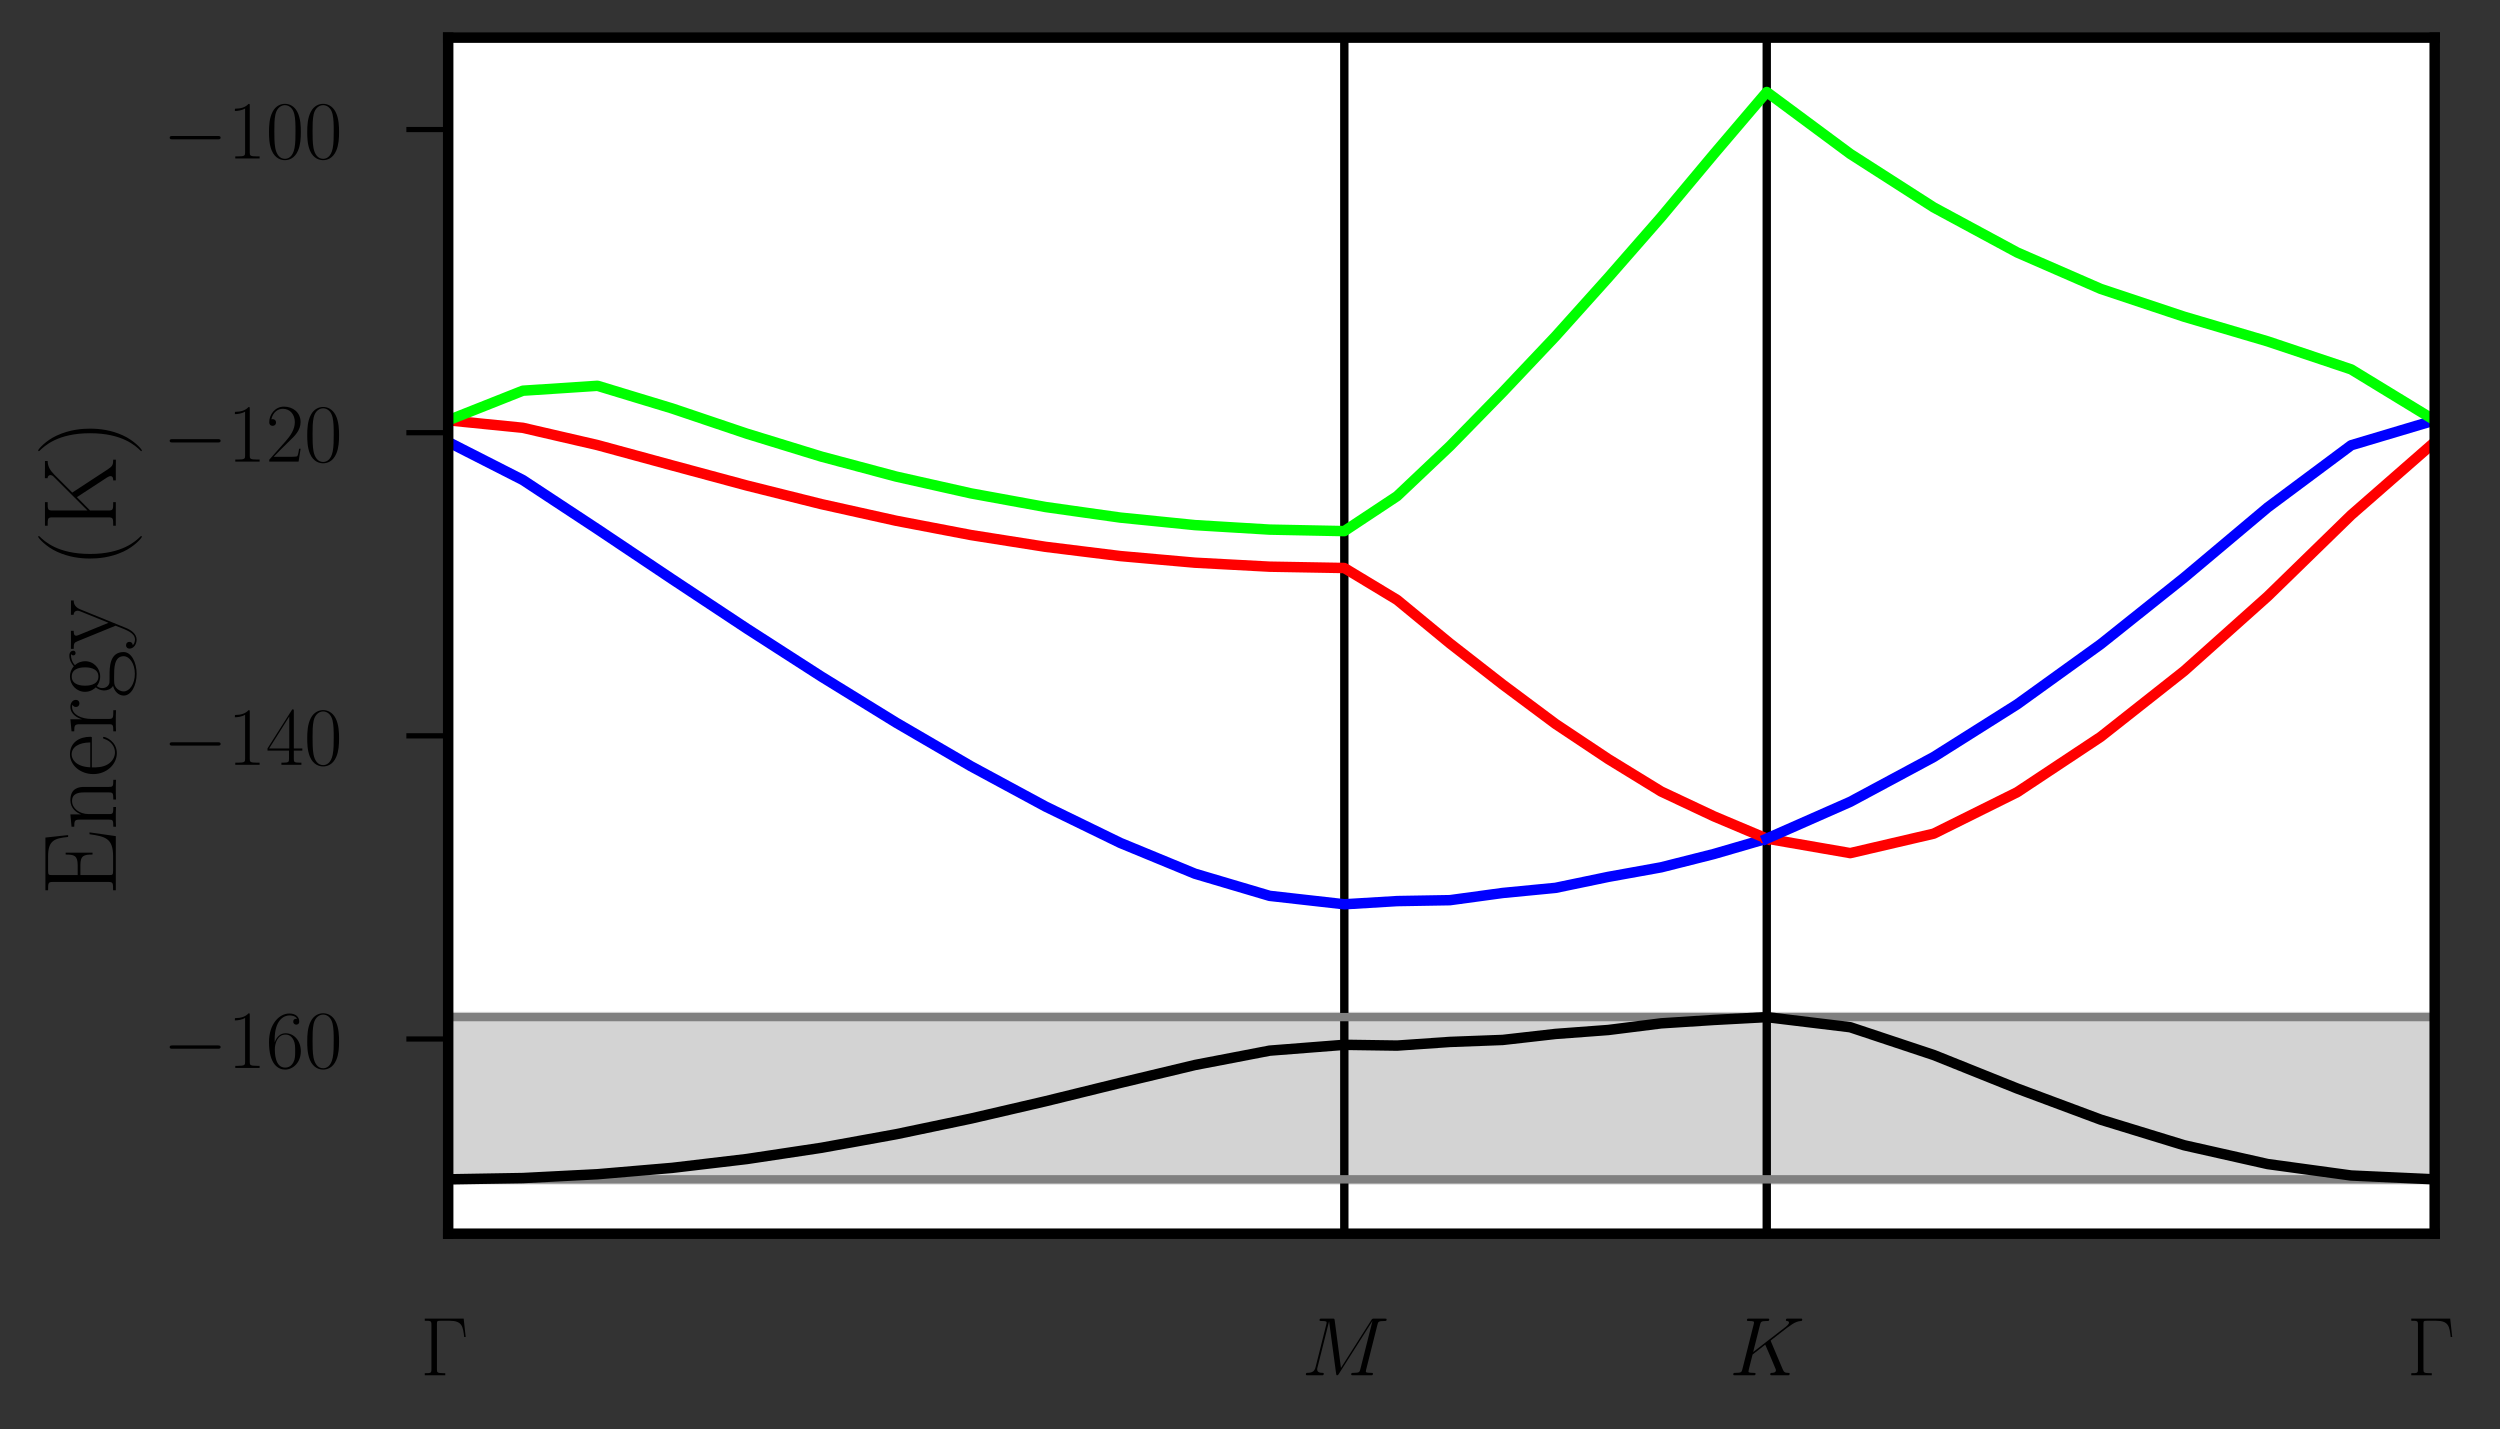 <?xml version="1.0" encoding="utf-8" standalone="no"?>
<!DOCTYPE svg PUBLIC "-//W3C//DTD SVG 1.1//EN"
  "http://www.w3.org/Graphics/SVG/1.1/DTD/svg11.dtd">
<!-- Created with matplotlib (https://matplotlib.org/) -->
<svg height="136.643pt" version="1.1" viewBox="0 0 239.034 136.643" width="239.034pt" xmlns="http://www.w3.org/2000/svg" xmlns:xlink="http://www.w3.org/1999/xlink">
 <rect x="0" y="0" width="239.034" height="136.643" fill="#333333" stroke="none"/>
 <defs>
  <style type="text/css">*{stroke-linecap:butt;stroke-linejoin:round;}</style>
 </defs>
 <g id="figure_1">
  <g id="patch_1">
   <path d="M -0 136.643 
L 239.034 136.643 
L 239.034 0 
L -0 0 
z
" style="fill:none;"/>
  </g>
  <g id="axes_1">
   <g id="patch_2">
    <path d="M 42.852 117.959 
L 232.789 117.959 
L 232.789 3.6 
L 42.852 3.6 
z
" style="fill:#ffffff;"/>
   </g>
   <g id="PolyCollection_1">
    <defs>
     <path d="M 42.852 -39.394 
L 42.852 -23.883 
L 46.422 -23.883 
L 49.992 -23.883 
L 53.562 -23.883 
L 57.132 -23.883 
L 60.702 -23.883 
L 64.272 -23.883 
L 67.842 -23.883 
L 71.413 -23.883 
L 74.983 -23.883 
L 78.553 -23.883 
L 82.123 -23.883 
L 85.693 -23.883 
L 89.263 -23.883 
L 92.833 -23.883 
L 96.403 -23.883 
L 99.973 -23.883 
L 103.543 -23.883 
L 107.114 -23.883 
L 110.684 -23.883 
L 114.254 -23.883 
L 117.824 -23.883 
L 121.394 -23.883 
L 124.964 -23.883 
L 128.534 -23.883 
L 133.583 -23.883 
L 138.632 -23.883 
L 143.681 -23.883 
L 148.73 -23.883 
L 153.779 -23.883 
L 158.828 -23.883 
L 163.876 -23.883 
L 168.925 -23.883 
L 176.908 -23.883 
L 184.891 -23.883 
L 192.874 -23.883 
L 200.857 -23.883 
L 208.84 -23.883 
L 216.823 -23.883 
L 224.806 -23.883 
L 232.789 -23.883 
L 232.789 -39.394 
L 232.789 -39.394 
L 224.806 -39.394 
L 216.823 -39.394 
L 208.84 -39.394 
L 200.857 -39.394 
L 192.874 -39.394 
L 184.891 -39.394 
L 176.908 -39.394 
L 168.925 -39.394 
L 163.876 -39.394 
L 158.828 -39.394 
L 153.779 -39.394 
L 148.73 -39.394 
L 143.681 -39.394 
L 138.632 -39.394 
L 133.583 -39.394 
L 128.534 -39.394 
L 124.964 -39.394 
L 121.394 -39.394 
L 117.824 -39.394 
L 114.254 -39.394 
L 110.684 -39.394 
L 107.114 -39.394 
L 103.543 -39.394 
L 99.973 -39.394 
L 96.403 -39.394 
L 92.833 -39.394 
L 89.263 -39.394 
L 85.693 -39.394 
L 82.123 -39.394 
L 78.553 -39.394 
L 74.983 -39.394 
L 71.413 -39.394 
L 67.842 -39.394 
L 64.272 -39.394 
L 60.702 -39.394 
L 57.132 -39.394 
L 53.562 -39.394 
L 49.992 -39.394 
L 46.422 -39.394 
L 42.852 -39.394 
z
" id="ma43bc53a1f" style="stroke:#d3d3d3;"/>
    </defs>
    <g clip-path="url(#p70a3d787f3)">
     <use style="fill:#d3d3d3;stroke:#d3d3d3;" x="0" xlink:href="#ma43bc53a1f" y="136.643"/>
    </g>
   </g>
   <g id="matplotlib.axis_1">
    <g id="xtick_1">
     <g id="text_1">
      <!-- $\Gamma$ -->
      <g transform="translate(40.207 131.494)scale(0.08 -0.08)">
       <defs>
        <path d="M 51.797 68 
L 5.094 68 
L 5.094 65.406 
C 12 65.406 13.094 65.406 13.094 60.906 
L 13.094 7 
C 13.094 2.5 12 2.5 5.094 2.5 
L 5.094 0 
C 8 0 13.594 0 16.703 0 
C 20.797 0 25.594 0 29.703 0 
L 29.703 2.5 
L 27.5 2.5 
C 19.906 2.5 19.703 3.5 19.703 7.109 
L 19.703 61.5 
C 19.703 64.906 19.906 65.406 23.906 65.406 
L 34.906 65.406 
C 50.094 65.406 50.906 58.406 52.406 45.906 
L 54.203 45.906 
z
" id="CMR17-0"/>
       </defs>
       <use transform="scale(0.996)" xlink:href="#CMR17-0"/>
      </g>
     </g>
    </g>
    <g id="xtick_2">
     <g id="text_2">
      <!-- $M$ -->
      <g transform="translate(124.468 131.494)scale(0.08 -0.08)">
       <defs>
        <path d="M 90.797 60.719 
C 91.703 64.109 91.906 65.109 99 65.109 
C 100.906 65.109 101.797 65.109 101.797 67 
C 101.797 68 101.094 68 99.203 68 
L 87.203 68 
C 84.703 68 84.594 67.906 83.5 66.297 
L 47 8.781 
L 39.5 65.797 
C 39.203 68 39.094 68 36.5 68 
L 24.094 68 
C 22.203 68 21.297 68 21.297 66.109 
C 21.297 65.109 22.203 65.109 23.703 65.109 
C 29.797 65.109 29.797 64.312 29.797 63.219 
C 29.797 63.031 29.797 62.422 29.406 60.922 
L 16.594 9.906 
C 15.406 5.109 13.094 2.906 6.406 2.906 
C 6.094 2.906 4.906 2.906 4.906 1.141 
C 4.906 0 5.797 0 6.203 0 
C 8.203 0 13.297 0 15.297 0 
L 20.094 0 
C 21.5 0 23.203 0 24.594 0 
C 25.297 0 26.406 0 26.406 1.906 
C 26.406 2.812 25.406 2.906 25 2.906 
C 21.703 2.906 18.5 3.5 18.5 7.094 
C 18.5 8.094 18.5 8.188 18.906 9.578 
L 32.703 64.516 
L 32.797 64.516 
L 41.094 2.688 
C 41.406 0.297 41.5 0 42.406 0 
C 43.5 0 44 0.797 44.5 1.703 
L 84.703 65.016 
L 84.797 65.016 
L 70.297 7.391 
C 69.406 3.906 69.203 2.906 62.203 2.906 
C 60.297 2.906 59.297 2.906 59.297 1.094 
C 59.297 0 60.203 0 60.797 0 
C 62.5 0 64.5 0 66.203 0 
L 78 0 
C 79.703 0 81.797 0 83.5 0 
C 84.297 0 85.406 0 85.406 1.906 
C 85.406 2.906 84.5 2.906 83 2.906 
C 76.906 2.906 76.906 3.656 76.906 4.594 
C 76.906 4.703 76.906 5.391 77.094 6.188 
z
" id="CMMI12-77"/>
       </defs>
       <use transform="scale(0.996)" xlink:href="#CMMI12-77"/>
      </g>
     </g>
    </g>
    <g id="xtick_3">
     <g id="text_3">
      <!-- $K$ -->
      <g transform="translate(165.355 131.494)scale(0.08 -0.08)">
       <defs>
        <path d="M 50 40.172 
C 49.906 40.469 49.5 41.266 49.5 41.578 
C 49.5 41.672 49.594 41.766 51.297 43.062 
L 61 50.656 
C 74.406 61.016 78.797 64.5 85.703 65.109 
C 86.406 65.109 87.406 65.109 87.406 66.906 
C 87.406 67.5 87.094 68 86.297 68 
C 85.203 68 84 68 82.906 68 
L 79.094 68 
C 76 68 72.703 68 69.703 68 
C 69 68 67.797 68 67.797 66.203 
C 67.797 65.203 68.5 65.109 69.094 65.109 
C 70.203 65 71.5 64.609 71.5 63.219 
C 71.5 61.234 68.5 58.828 67.703 58.234 
L 28.5 27.875 
L 36.797 60.734 
C 37.703 64.109 37.906 65.109 45 65.109 
C 46.906 65.109 47.797 65.109 47.797 67 
C 47.797 68 46.797 68 46.297 68 
C 44.5 68 42.406 68 40.5 68 
L 28.703 68 
C 26.906 68 24.703 68 22.906 68 
C 22.094 68 21 68 21 66.109 
C 21 65.109 21.906 65.109 23.406 65.109 
C 29.5 65.109 29.5 64.312 29.5 63.219 
C 29.5 63.031 29.5 62.422 29.094 60.922 
L 15.594 7.375 
C 14.703 3.891 14.5 2.891 7.5 2.891 
C 5.594 2.891 4.594 2.891 4.594 1.094 
C 4.594 0 5.5 0 6.094 0 
C 8 0 10 0 11.906 0 
L 23.594 0 
C 25.5 0 27.594 0 29.5 0 
C 30.297 0 31.406 0 31.406 1.891 
C 31.406 2.891 30.5 2.891 29 2.891 
C 22.906 2.891 22.906 3.688 22.906 4.688 
C 22.906 5.391 23.5 7.875 23.906 9.469 
L 27.797 24.891 
L 43 36.734 
C 45.906 30.359 51.203 17.625 55.297 7.891 
C 55.594 7.281 55.797 6.688 55.797 5.984 
C 55.797 2.891 51.797 2.891 50.906 2.891 
C 50 2.891 49 2.891 49 1 
C 49 0 50.094 0 50.406 0 
C 53.906 0 57.594 0 61.094 0 
L 65.906 0 
C 67.406 0 69.094 0 70.594 0 
C 71.203 0 72.297 0 72.297 1.891 
C 72.297 2.891 71.406 2.891 70.406 2.891 
C 66.703 2.891 65.406 3.688 63.906 7.281 
z
" id="CMMI12-75"/>
       </defs>
       <use transform="scale(0.996)" xlink:href="#CMMI12-75"/>
      </g>
     </g>
    </g>
    <g id="xtick_4">
     <g id="text_4">
      <!-- $\Gamma$ -->
      <g transform="translate(230.145 131.494)scale(0.08 -0.08)">
       <use transform="scale(0.996)" xlink:href="#CMR17-0"/>
      </g>
     </g>
    </g>
   </g>
   <g id="matplotlib.axis_2">
    <g id="ytick_1">
     <g id="line2d_1">
      <defs>
       <path d="M 0 0 
L -4 0 
" id="m77a286fd39" style="stroke:#000000;stroke-width:0.5;"/>
      </defs>
      <g>
       <use style="stroke:#000000;stroke-width:0.5;" x="42.852" xlink:href="#m77a286fd39" y="99.341"/>
      </g>
     </g>
     <g id="text_5">
      <!-- $\mathdefault{−160}$ -->
      <g transform="translate(15.563 102.108)scale(0.08 -0.08)">
       <defs>
        <path d="M 65.906 23 
C 67.594 23 69.406 23 69.406 25 
C 69.406 27 67.594 27 65.906 27 
L 11.797 27 
C 10.094 27 8.297 27 8.297 25 
C 8.297 23 10.094 23 11.797 23 
z
" id="CMSY10-0"/>
        <path d="M 26.594 63.406 
C 26.594 65.5 26.5 65.5 25.094 65.5 
C 21.203 61.188 15.297 59.797 9.703 59.797 
C 9.406 59.797 8.906 59.797 8.797 59.5 
C 8.703 59.297 8.703 59.094 8.703 57 
C 11.797 57 17 57.594 21 59.984 
L 21 7.203 
C 21 3.688 20.797 2.5 12.203 2.5 
L 9.203 2.5 
L 9.203 0 
C 14 0 19 0 23.797 0 
C 28.594 0 33.594 0 38.406 0 
L 38.406 2.5 
L 35.406 2.5 
C 26.797 2.5 26.594 3.594 26.594 7.156 
z
" id="CMR17-49"/>
        <path d="M 10.594 34 
C 10.594 57.656 21.797 63 28.297 63 
C 30.406 63 35.5 62.641 37.5 59 
C 35.906 59 32.906 59 32.906 55.516 
C 32.906 52.828 35.094 51.922 36.5 51.922 
C 37.406 51.922 40.094 52.312 40.094 55.625 
C 40.094 61.781 35.094 65.297 28.203 65.297 
C 16.297 65.297 3.797 52.969 3.797 31 
C 3.797 3.953 15.094 -2 23.094 -2 
C 32.797 -2 42 6.672 42 20.047 
C 42 32.516 33.906 41.594 23.703 41.594 
C 17.594 41.594 13.094 37.609 10.594 30.625 
z
M 23.094 0.391 
C 10.797 0.391 10.797 18.75 10.797 22.438 
C 10.797 29.625 14.203 40 23.5 40 
C 25.203 40 30.094 40 33.406 33.125 
C 35.203 29.219 35.203 25.141 35.203 20.141 
C 35.203 14.75 35.203 10.781 33.094 6.781 
C 30.906 2.672 27.703 0.391 23.094 0.391 
z
" id="CMR17-54"/>
        <path d="M 42 31.641 
C 42 37.75 41.906 48.125 37.703 56.109 
C 34 63.109 28.094 65.594 22.906 65.594 
C 18.094 65.594 12 63.406 8.203 56.203 
C 4.203 48.719 3.797 39.438 3.797 31.641 
C 3.797 25.953 3.906 17.281 7 9.672 
C 11.297 -0.609 19 -2 22.906 -2 
C 27.5 -2 34.5 -0.109 38.594 9.375 
C 41.594 16.281 42 24.359 42 31.641 
z
M 22.906 -0.406 
C 16.5 -0.406 12.703 5.078 11.297 12.688 
C 10.203 18.562 10.203 27.156 10.203 32.75 
C 10.203 40.438 10.203 46.828 11.5 52.922 
C 13.406 61.391 19 64 22.906 64 
C 27 64 32.297 61.297 34.203 53.125 
C 35.5 47.438 35.594 40.734 35.594 32.75 
C 35.594 26.25 35.594 18.266 34.406 12.375 
C 32.297 1.484 26.406 -0.406 22.906 -0.406 
z
" id="CMR17-48"/>
       </defs>
       <use transform="scale(0.996)" xlink:href="#CMSY10-0"/>
       <use transform="translate(77.487 0)scale(0.996)" xlink:href="#CMR17-49"/>
       <use transform="translate(123.178 0)scale(0.996)" xlink:href="#CMR17-54"/>
       <use transform="translate(168.868 0)scale(0.996)" xlink:href="#CMR17-48"/>
      </g>
     </g>
    </g>
    <g id="ytick_2">
     <g id="line2d_2">
      <g>
       <use style="stroke:#000000;stroke-width:0.5;" x="42.852" xlink:href="#m77a286fd39" y="70.356"/>
      </g>
     </g>
     <g id="text_6">
      <!-- $\mathdefault{−140}$ -->
      <g transform="translate(15.563 73.123)scale(0.08 -0.08)">
       <defs>
        <path d="M 33.594 64.406 
C 33.594 66.5 33.5 66.5 31.703 66.5 
L 2 19.594 
L 2 17 
L 27.797 17 
L 27.797 7.141 
C 27.797 3.5 27.594 2.5 20.594 2.5 
L 18.703 2.5 
L 18.703 0 
C 21.906 0 27.297 0 30.703 0 
C 34.094 0 39.5 0 42.703 0 
L 42.703 2.5 
L 40.797 2.5 
C 33.797 2.5 33.594 3.5 33.594 7.141 
L 33.594 17 
L 43.797 17 
L 43.797 19.594 
L 33.594 19.594 
z
M 28.094 57.859 
L 28.094 19.594 
L 4 19.594 
z
" id="CMR17-52"/>
       </defs>
       <use transform="scale(0.996)" xlink:href="#CMSY10-0"/>
       <use transform="translate(77.487 0)scale(0.996)" xlink:href="#CMR17-49"/>
       <use transform="translate(123.178 0)scale(0.996)" xlink:href="#CMR17-52"/>
       <use transform="translate(168.868 0)scale(0.996)" xlink:href="#CMR17-48"/>
      </g>
     </g>
    </g>
    <g id="ytick_3">
     <g id="line2d_3">
      <g>
       <use style="stroke:#000000;stroke-width:0.5;" x="42.852" xlink:href="#m77a286fd39" y="41.371"/>
      </g>
     </g>
     <g id="text_7">
      <!-- $\mathdefault{−120}$ -->
      <g transform="translate(15.563 44.138)scale(0.08 -0.08)">
       <defs>
        <path d="M 41.703 15.453 
L 39.906 15.453 
C 38.906 8.375 38.094 7.172 37.703 6.562 
C 37.203 5.766 30 5.766 28.594 5.766 
L 9.406 5.766 
C 13 9.672 20 16.75 28.5 24.953 
C 34.594 30.734 41.703 37.531 41.703 47.422 
C 41.703 59.219 32.297 66 21.797 66 
C 10.797 66 4.094 56.312 4.094 47.344 
C 4.094 43.438 7 42.938 8.203 42.938 
C 9.203 42.938 12.203 43.547 12.203 47.031 
C 12.203 50.109 9.594 51 8.203 51 
C 7.594 51 7 50.906 6.594 50.703 
C 8.5 59.219 14.297 63.406 20.406 63.406 
C 29.094 63.406 34.797 56.516 34.797 47.422 
C 34.797 38.734 29.703 31.25 24 24.75 
L 4.094 2.281 
L 4.094 0 
L 39.297 0 
z
" id="CMR17-50"/>
       </defs>
       <use transform="scale(0.996)" xlink:href="#CMSY10-0"/>
       <use transform="translate(77.487 0)scale(0.996)" xlink:href="#CMR17-49"/>
       <use transform="translate(123.178 0)scale(0.996)" xlink:href="#CMR17-50"/>
       <use transform="translate(168.868 0)scale(0.996)" xlink:href="#CMR17-48"/>
      </g>
     </g>
    </g>
    <g id="ytick_4">
     <g id="line2d_4">
      <g>
       <use style="stroke:#000000;stroke-width:0.5;" x="42.852" xlink:href="#m77a286fd39" y="12.386"/>
      </g>
     </g>
     <g id="text_8">
      <!-- $\mathdefault{−100}$ -->
      <g transform="translate(15.563 15.154)scale(0.08 -0.08)">
       <use transform="scale(0.996)" xlink:href="#CMSY10-0"/>
       <use transform="translate(77.487 0)scale(0.996)" xlink:href="#CMR17-49"/>
       <use transform="translate(123.178 0)scale(0.996)" xlink:href="#CMR17-48"/>
       <use transform="translate(168.868 0)scale(0.996)" xlink:href="#CMR17-48"/>
      </g>
     </g>
    </g>
    <g id="text_9">
     <!-- Energy (K) -->
     <g transform="translate(11.072 85.631)rotate(-90)scale(0.1 -0.1)">
      <defs>
       <path d="M 60.703 25.234 
L 58.906 25.234 
C 56.703 10.562 55.406 2.594 37.797 2.594 
L 23.906 2.594 
C 19.906 2.594 19.703 3.078 19.703 6.469 
L 19.703 34 
L 29.094 34 
C 38.5 34 39.406 30.625 39.406 22.344 
L 41.203 22.344 
L 41.203 48.141 
L 39.406 48.141 
C 39.406 39.953 38.5 36.594 29.094 36.594 
L 19.703 36.594 
L 19.703 61.141 
C 19.703 64.5 19.906 65 23.906 65 
L 37.594 65 
C 53.094 65 54.906 58.891 56.297 45.766 
L 58.094 45.766 
L 55.703 67.578 
L 5.094 67.578 
L 5.094 65 
C 12 65 13.094 65 13.094 60.531 
L 13.094 7.047 
C 13.094 2.594 12 2.594 5.094 2.594 
L 5.094 0 
L 57.094 0 
z
" id="CMR17-69"/>
       <path d="M 41.5 30.203 
C 41.5 35.297 40.5 43.594 28.703 43.594 
C 20.797 43.594 16.703 37.5 15.203 33.5 
L 15.094 33.5 
L 15.094 43.594 
L 3.297 42.5 
L 3.297 39.906 
C 9.203 39.906 10.094 39.297 10.094 34.5 
L 10.094 6.688 
C 10.094 2.875 9.703 2.391 3.297 2.391 
L 3.297 -0.203 
C 5.703 0 10.094 0 12.703 0 
C 15.297 0 19.797 0 22.203 -0.203 
L 22.203 2.391 
C 15.797 2.391 15.406 2.781 15.406 6.688 
L 15.406 25.906 
C 15.406 35.109 21 42 28 42 
C 35.406 42 36.203 35.406 36.203 30.594 
L 36.203 6.688 
C 36.203 2.875 35.797 2.391 29.406 2.391 
L 29.406 -0.203 
C 31.797 0 36.203 0 38.797 0 
C 41.406 0 45.906 0 48.297 -0.203 
L 48.297 2.391 
C 41.906 2.391 41.5 2.781 41.5 6.688 
z
" id="CMR17-110"/>
       <path d="M 38.094 23 
C 38.5 23.406 38.5 23.609 38.5 24.625 
C 38.5 34.969 33.094 44 21.703 44 
C 11.094 44 2.703 33.891 2.703 21.609 
C 2.703 8.609 12.203 -1 22.797 -1 
C 34 -1 38.406 9.484 38.406 11.562 
C 38.406 12.25 37.797 12.25 37.594 12.25 
C 36.906 12.25 36.797 12.047 36.406 10.875 
C 34.203 4.141 28.703 0.797 23.5 0.797 
C 19.203 0.797 14.906 3.172 12.203 7.5 
C 9.094 12.547 9.094 18.375 9.094 23 
z
M 9.203 24.5 
C 9.906 39.141 17.594 42.406 21.594 42.406 
C 28.406 42.406 33 35.891 33.094 24.5 
z
" id="CMR17-101"/>
       <path d="M 15 23.391 
C 15 33 19.094 42 26.594 42 
C 27.297 42 28 41.906 28.703 41.594 
C 28.703 41.594 26.5 40.891 26.5 38.312 
C 26.5 35.906 28.406 34.906 29.906 34.906 
C 31.094 34.906 33.297 35.609 33.297 38.406 
C 33.297 41.609 30.094 43.594 26.703 43.594 
C 19.094 43.594 15.797 36.203 14.797 32.703 
L 14.703 32.703 
L 14.703 43.594 
L 3.094 42.5 
L 3.094 39.906 
C 9 39.906 9.906 39.297 9.906 34.5 
L 9.906 6.688 
C 9.906 2.875 9.5 2.391 3.094 2.391 
L 3.094 -0.203 
C 5.5 0 10.094 0 12.703 0 
C 15.594 0 20.703 0 23.406 -0.203 
L 23.406 2.391 
C 16.203 2.391 15 2.391 15 6.875 
z
" id="CMR17-114"/>
       <path d="M 11.094 18.188 
C 13 16.688 16.297 15 20.297 15 
C 28.203 15 35 21.203 35 29.5 
C 35 32.094 34.203 36.094 31.203 39.203 
C 34 42.062 38.094 43 40.406 43 
C 40.797 43 41.406 43 41.906 42.719 
C 41.5 42.625 40.594 42.234 40.594 40.703 
C 40.594 39.484 41.5 38.609 42.797 38.609 
C 44.297 38.609 45.094 39.578 45.094 40.844 
C 45.094 42.672 43.594 44.594 40.406 44.594 
C 36.406 44.594 32.906 42.781 30.094 40.312 
C 27.094 43.016 23.5 44 20.297 44 
C 12.406 44 5.594 37.797 5.594 29.5 
C 5.594 23.781 8.906 20.188 9.906 19.188 
C 6.906 15.688 6.906 11.609 6.906 11.109 
C 6.906 8.516 7.906 4.719 11.297 2.625 
C 6.094 1.328 2 -2.641 2 -7.594 
C 2 -14.734 11.5 -20 22.906 -20 
C 33.906 -20 43.797 -14.938 43.797 -7.484 
C 43.797 6 29 6 21.297 6 
C 19 6 14.906 6 14.406 6.109 
C 11.297 6.609 9.203 9.406 9.203 12.906 
C 9.203 13.797 9.203 16 11.094 18.188 
z
M 20.297 16.688 
C 11.5 16.688 11.5 27.5 11.5 29.516 
C 11.5 31.5 11.5 42.312 20.297 42.312 
C 29.094 42.312 29.094 31.5 29.094 29.516 
C 29.094 27.5 29.094 16.688 20.297 16.688 
z
M 22.906 -18.297 
C 12.906 -18.297 6 -13.047 6 -7.594 
C 6 -4.516 7.703 -1.641 9.906 -0.062 
C 12.406 1.625 13.406 1.625 20.203 1.625 
C 28.406 1.625 39.797 1.625 39.797 -7.594 
C 39.797 -13.047 32.906 -18.297 22.906 -18.297 
z
" id="CMR17-103"/>
       <path d="M 39 34.328 
C 41.5 40.406 46 40.406 47.406 40.406 
L 47.406 43 
C 45.5 43 43 43 41.094 43 
C 39 43 35.703 43 33.703 43.094 
L 33.703 40.5 
C 37.5 40.203 37.594 37.406 37.594 36.609 
C 37.594 35.625 37.406 35.125 36.906 33.922 
L 26 7.016 
L 14.094 36.031 
C 13.594 37.219 13.594 37.906 13.594 38.016 
C 13.594 40.203 15.906 40.406 18.297 40.406 
L 18.297 43.094 
C 15.906 43 11.594 43 9.094 43 
C 6.406 43 3.203 43 1 43.094 
L 1 40.406 
C 6.406 40.406 7 39.906 8.297 36.719 
L 23.203 0.234 
C 18.703 -11.531 16.094 -18.406 9.797 -18.406 
C 8.703 -18.406 6.203 -18.109 4.406 -16.312 
C 6.703 -16.109 7.703 -14.719 7.703 -13.016 
C 7.703 -11.328 6.5 -9.828 4.5 -9.828 
C 2.297 -9.828 1.203 -11.328 1.203 -13.125 
C 1.203 -17.109 5.297 -20 9.797 -20 
C 15.594 -20 19.203 -14.406 21.203 -9.438 
z
" id="CMR17-121"/>
       <path d="M 30.594 -24.391 
C 30.594 -24.297 30.594 -24.094 30.297 -23.797 
C 25.703 -19.125 13.406 -6.359 13.406 24.703 
C 13.406 55.766 25.5 68.422 30.406 73.391 
C 30.406 73.5 30.594 73.703 30.594 74 
C 30.594 74.297 30.297 74.5 29.906 74.5 
C 28.797 74.5 20.297 67.125 15.406 56.156 
C 10.406 45.109 9 34.359 9 24.812 
C 9 17.625 9.703 5.484 15.703 -7.359 
C 20.5 -17.734 28.703 -25 29.906 -25 
C 30.406 -25 30.594 -24.797 30.594 -24.391 
z
" id="CMR17-40"/>
       <path d="M 36.906 41.797 
L 54.203 59.094 
C 57.797 62.594 61.594 65.406 67.203 65.406 
L 67.203 68 
C 65.203 68 62.703 68 60.703 68 
C 58 68 53.297 68 50.703 68.094 
L 50.703 65.5 
C 53.297 65.312 53.703 63.516 53.703 62.797 
C 53.703 62.109 53.297 61.016 52.906 60.422 
L 19.703 27.156 
L 19.703 60.938 
C 19.703 65.406 20.797 65.406 27.703 65.406 
L 27.703 68 
C 24.797 68 19.5 68 16.406 68 
C 13.297 68 8 68 5.094 68 
L 5.094 65.406 
C 12 65.406 13.094 65.406 13.094 60.922 
L 13.094 6.969 
C 13.094 2.5 12 2.5 5.094 2.5 
L 5.094 0 
C 8 0 13.297 0 16.406 0 
C 19.5 0 24.797 0 27.703 0 
L 27.703 2.5 
C 20.797 2.5 19.703 2.5 19.703 6.984 
L 19.703 24.672 
L 32.5 37.344 
L 51.406 8.391 
C 52 7.391 52.703 6.094 52.703 5.094 
C 52.703 2.5 49.906 2.5 48.594 2.5 
L 48.594 0 
C 51.797 0 56.406 0 59.703 0 
C 62.094 0 66.203 0 68.5 -0.094 
L 68.5 2.5 
C 63.703 2.5 62.203 3.094 59.203 7.703 
z
" id="CMR17-75"/>
       <path d="M 26.297 24.703 
C 26.297 31.875 25.594 44.016 19.594 56.859 
C 14.797 67.234 6.594 74.5 5.406 74.5 
C 5.094 74.5 4.703 74.391 4.703 73.891 
C 4.703 73.703 4.797 73.594 4.906 73.391 
C 9.703 68.406 21.906 55.75 21.906 24.75 
C 21.906 -6.359 9.797 -19.016 4.906 -24.016 
C 4.797 -24.203 4.703 -24.312 4.703 -24.5 
C 4.703 -25 5.094 -25 5.406 -25 
C 6.5 -25 15 -17.625 19.906 -6.656 
C 24.906 4.391 26.297 15.141 26.297 24.703 
z
" id="CMR17-41"/>
      </defs>
      <use transform="scale(0.996)" xlink:href="#CMR17-69"/>
      <use transform="translate(62.586 0)scale(0.996)" xlink:href="#CMR17-110"/>
      <use transform="translate(113.482 0)scale(0.996)" xlink:href="#CMR17-101"/>
      <use transform="translate(153.967 0)scale(0.996)" xlink:href="#CMR17-114"/>
      <use transform="translate(189.248 0)scale(0.996)" xlink:href="#CMR17-103"/>
      <use transform="translate(234.939 0)scale(0.996)" xlink:href="#CMR17-121"/>
      <use transform="translate(313.307 0)scale(0.996)" xlink:href="#CMR17-40"/>
      <use transform="translate(348.588 0)scale(0.996)" xlink:href="#CMR17-75"/>
      <use transform="translate(420.263 0)scale(0.996)" xlink:href="#CMR17-41"/>
     </g>
    </g>
   </g>
   <g id="line2d_5">
    <path clip-path="url(#p70a3d787f3)" d="M 128.534 117.959 
L 128.534 3.6 
" style="fill:none;stroke:#000000;stroke-linecap:square;stroke-width:0.8;"/>
   </g>
   <g id="line2d_6">
    <path clip-path="url(#p70a3d787f3)" d="M 168.925 117.959 
L 168.925 3.6 
" style="fill:none;stroke:#000000;stroke-linecap:square;stroke-width:0.8;"/>
   </g>
   <g id="line2d_7">
    <path clip-path="url(#p70a3d787f3)" d="M 42.852 97.25 
L 46.422 97.25 
L 49.992 97.25 
L 53.562 97.25 
L 57.132 97.25 
L 60.702 97.25 
L 64.272 97.25 
L 67.842 97.25 
L 71.413 97.25 
L 74.983 97.25 
L 78.553 97.25 
L 82.123 97.25 
L 85.693 97.25 
L 89.263 97.25 
L 92.833 97.25 
L 96.403 97.25 
L 99.973 97.25 
L 103.543 97.25 
L 107.114 97.25 
L 110.684 97.25 
L 114.254 97.25 
L 117.824 97.25 
L 121.394 97.25 
L 124.964 97.25 
L 128.534 97.25 
L 133.583 97.25 
L 138.632 97.25 
L 143.681 97.25 
L 148.73 97.25 
L 153.779 97.25 
L 158.828 97.25 
L 163.876 97.25 
L 168.925 97.25 
L 176.908 97.25 
L 184.891 97.25 
L 192.874 97.25 
L 200.857 97.25 
L 208.84 97.25 
L 216.823 97.25 
L 224.806 97.25 
L 232.789 97.25 
" style="fill:none;stroke:#808080;stroke-linecap:square;stroke-width:0.8;"/>
   </g>
   <g id="line2d_8">
    <path clip-path="url(#p70a3d787f3)" d="M 42.852 112.761 
L 46.422 112.761 
L 49.992 112.761 
L 53.562 112.761 
L 57.132 112.761 
L 60.702 112.761 
L 64.272 112.761 
L 67.842 112.761 
L 71.413 112.761 
L 74.983 112.761 
L 78.553 112.761 
L 82.123 112.761 
L 85.693 112.761 
L 89.263 112.761 
L 92.833 112.761 
L 96.403 112.761 
L 99.973 112.761 
L 103.543 112.761 
L 107.114 112.761 
L 110.684 112.761 
L 114.254 112.761 
L 117.824 112.761 
L 121.394 112.761 
L 124.964 112.761 
L 128.534 112.761 
L 133.583 112.761 
L 138.632 112.761 
L 143.681 112.761 
L 148.73 112.761 
L 153.779 112.761 
L 158.828 112.761 
L 163.876 112.761 
L 168.925 112.761 
L 176.908 112.761 
L 184.891 112.761 
L 192.874 112.761 
L 200.857 112.761 
L 208.84 112.761 
L 216.823 112.761 
L 224.806 112.761 
L 232.789 112.761 
" style="fill:none;stroke:#808080;stroke-linecap:square;stroke-width:0.8;"/>
   </g>
   <g id="line2d_9">
    <path clip-path="url(#p70a3d787f3)" d="M 42.852 112.761 
L 46.422 112.699 
L 49.992 112.638 
L 53.562 112.455 
L 57.132 112.272 
L 60.702 111.968 
L 64.272 111.664 
L 67.842 111.241 
L 71.413 110.818 
L 74.983 110.28 
L 78.553 109.742 
L 82.123 109.094 
L 85.693 108.446 
L 89.263 107.699 
L 92.833 106.951 
L 96.403 106.122 
L 99.973 105.292 
L 103.543 104.415 
L 107.114 103.538 
L 110.684 102.684 
L 114.254 101.829 
L 117.824 101.143 
L 121.394 100.456 
L 124.964 100.177 
L 128.534 99.898 
L 133.583 99.973 
L 138.632 99.623 
L 143.681 99.432 
L 148.73 98.858 
L 153.779 98.481 
L 158.828 97.846 
L 163.876 97.521 
L 168.925 97.25 
L 176.908 98.218 
L 184.891 100.875 
L 192.874 104.076 
L 200.857 107.054 
L 208.84 109.503 
L 216.823 111.301 
L 224.806 112.394 
L 232.789 112.761 
" style="fill:none;stroke:#000000;stroke-linecap:square;"/>
   </g>
   <g id="line2d_10">
    <path clip-path="url(#p70a3d787f3)" d="M 42.852 42.263 
L 46.422 44.08 
L 49.992 45.898 
L 53.562 48.249 
L 57.132 50.6 
L 60.702 52.99 
L 64.272 55.381 
L 67.842 57.744 
L 71.413 60.108 
L 74.983 62.405 
L 78.553 64.702 
L 82.123 66.902 
L 85.693 69.103 
L 89.263 71.182 
L 92.833 73.261 
L 96.403 75.19 
L 99.973 77.119 
L 103.543 78.857 
L 107.114 80.595 
L 110.684 82.067 
L 114.254 83.539 
L 117.824 84.598 
L 121.394 85.656 
L 124.964 86.059 
L 128.534 86.462 
L 133.583 86.157 
L 138.632 86.069 
L 143.681 85.38 
L 148.73 84.891 
L 153.779 83.84 
L 158.828 82.928 
L 163.876 81.653 
L 168.925 80.184 
" style="fill:none;stroke:#0000ff;stroke-linecap:square;"/>
   </g>
   <g id="line2d_11">
    <path clip-path="url(#p70a3d787f3)" d="M 42.852 40.188 
L 46.422 40.546 
L 49.992 40.904 
L 53.562 41.731 
L 57.132 42.557 
L 60.702 43.528 
L 64.272 44.5 
L 67.842 45.462 
L 71.413 46.424 
L 74.983 47.316 
L 78.553 48.207 
L 82.123 49 
L 85.693 49.794 
L 89.263 50.476 
L 92.833 51.158 
L 96.403 51.722 
L 99.973 52.285 
L 103.543 52.727 
L 107.114 53.168 
L 110.684 53.485 
L 114.254 53.801 
L 117.824 53.991 
L 121.394 54.182 
L 124.964 54.245 
L 128.534 54.309 
L 133.583 57.358 
L 138.632 61.518 
L 143.681 65.454 
L 148.73 69.217 
L 153.779 72.58 
L 158.828 75.678 
L 163.876 78.054 
L 168.925 80.184 
" style="fill:none;stroke:#ff0000;stroke-linecap:square;"/>
   </g>
   <g id="line2d_12">
    <path clip-path="url(#p70a3d787f3)" d="M 168.925 80.184 
L 176.908 81.57 
L 184.891 79.708 
L 192.874 75.743 
L 200.857 70.45 
L 208.84 64.152 
L 216.823 57.018 
L 224.806 49.242 
L 232.789 42.263 
" style="fill:none;stroke:#ff0000;stroke-linecap:square;"/>
   </g>
   <g id="line2d_13">
    <path clip-path="url(#p70a3d787f3)" d="M 168.925 80.184 
L 176.908 76.664 
L 184.891 72.377 
L 192.874 67.341 
L 200.857 61.593 
L 208.84 55.224 
L 216.823 48.516 
L 224.806 42.571 
L 232.789 40.188 
" style="fill:none;stroke:#0000ff;stroke-linecap:square;"/>
   </g>
   <g id="line2d_14">
    <path clip-path="url(#p70a3d787f3)" d="M 42.852 40.188 
L 46.422 38.772 
L 49.992 37.356 
L 53.562 37.122 
L 57.132 36.887 
L 60.702 37.972 
L 64.272 39.056 
L 67.842 40.262 
L 71.413 41.467 
L 74.983 42.565 
L 78.553 43.663 
L 82.123 44.616 
L 85.693 45.569 
L 89.263 46.371 
L 92.833 47.173 
L 96.403 47.826 
L 99.973 48.479 
L 103.543 48.984 
L 107.114 49.489 
L 110.684 49.848 
L 114.254 50.208 
L 117.824 50.423 
L 121.394 50.638 
L 124.964 50.71 
L 128.534 50.782 
L 133.583 47.437 
L 138.632 42.657 
L 143.681 37.492 
L 148.73 32.154 
L 153.779 26.531 
L 158.828 20.76 
L 163.876 14.723 
L 168.925 8.798 
L 176.908 14.714 
L 184.891 19.832 
L 192.874 24.142 
L 200.857 27.622 
L 208.84 30.284 
L 216.823 32.641 
L 224.806 35.319 
L 232.789 40.188 
" style="fill:none;stroke:#00ff00;stroke-linecap:square;"/>
   </g>
   <g id="patch_3">
    <path d="M 42.852 117.959 
L 42.852 3.6 
" style="fill:none;stroke:#000000;stroke-linecap:square;stroke-linejoin:miter;"/>
   </g>
   <g id="patch_4">
    <path d="M 232.789 117.959 
L 232.789 3.6 
" style="fill:none;stroke:#000000;stroke-linecap:square;stroke-linejoin:miter;"/>
   </g>
   <g id="patch_5">
    <path d="M 42.852 117.959 
L 232.789 117.959 
" style="fill:none;stroke:#000000;stroke-linecap:square;stroke-linejoin:miter;"/>
   </g>
   <g id="patch_6">
    <path d="M 42.852 3.6 
L 232.789 3.6 
" style="fill:none;stroke:#000000;stroke-linecap:square;stroke-linejoin:miter;"/>
   </g>
  </g>
 </g>
 <defs>
  <clipPath id="p70a3d787f3">
   <rect height="114.359" width="189.938" x="42.852" y="3.6"/>
  </clipPath>
 </defs>
</svg>
